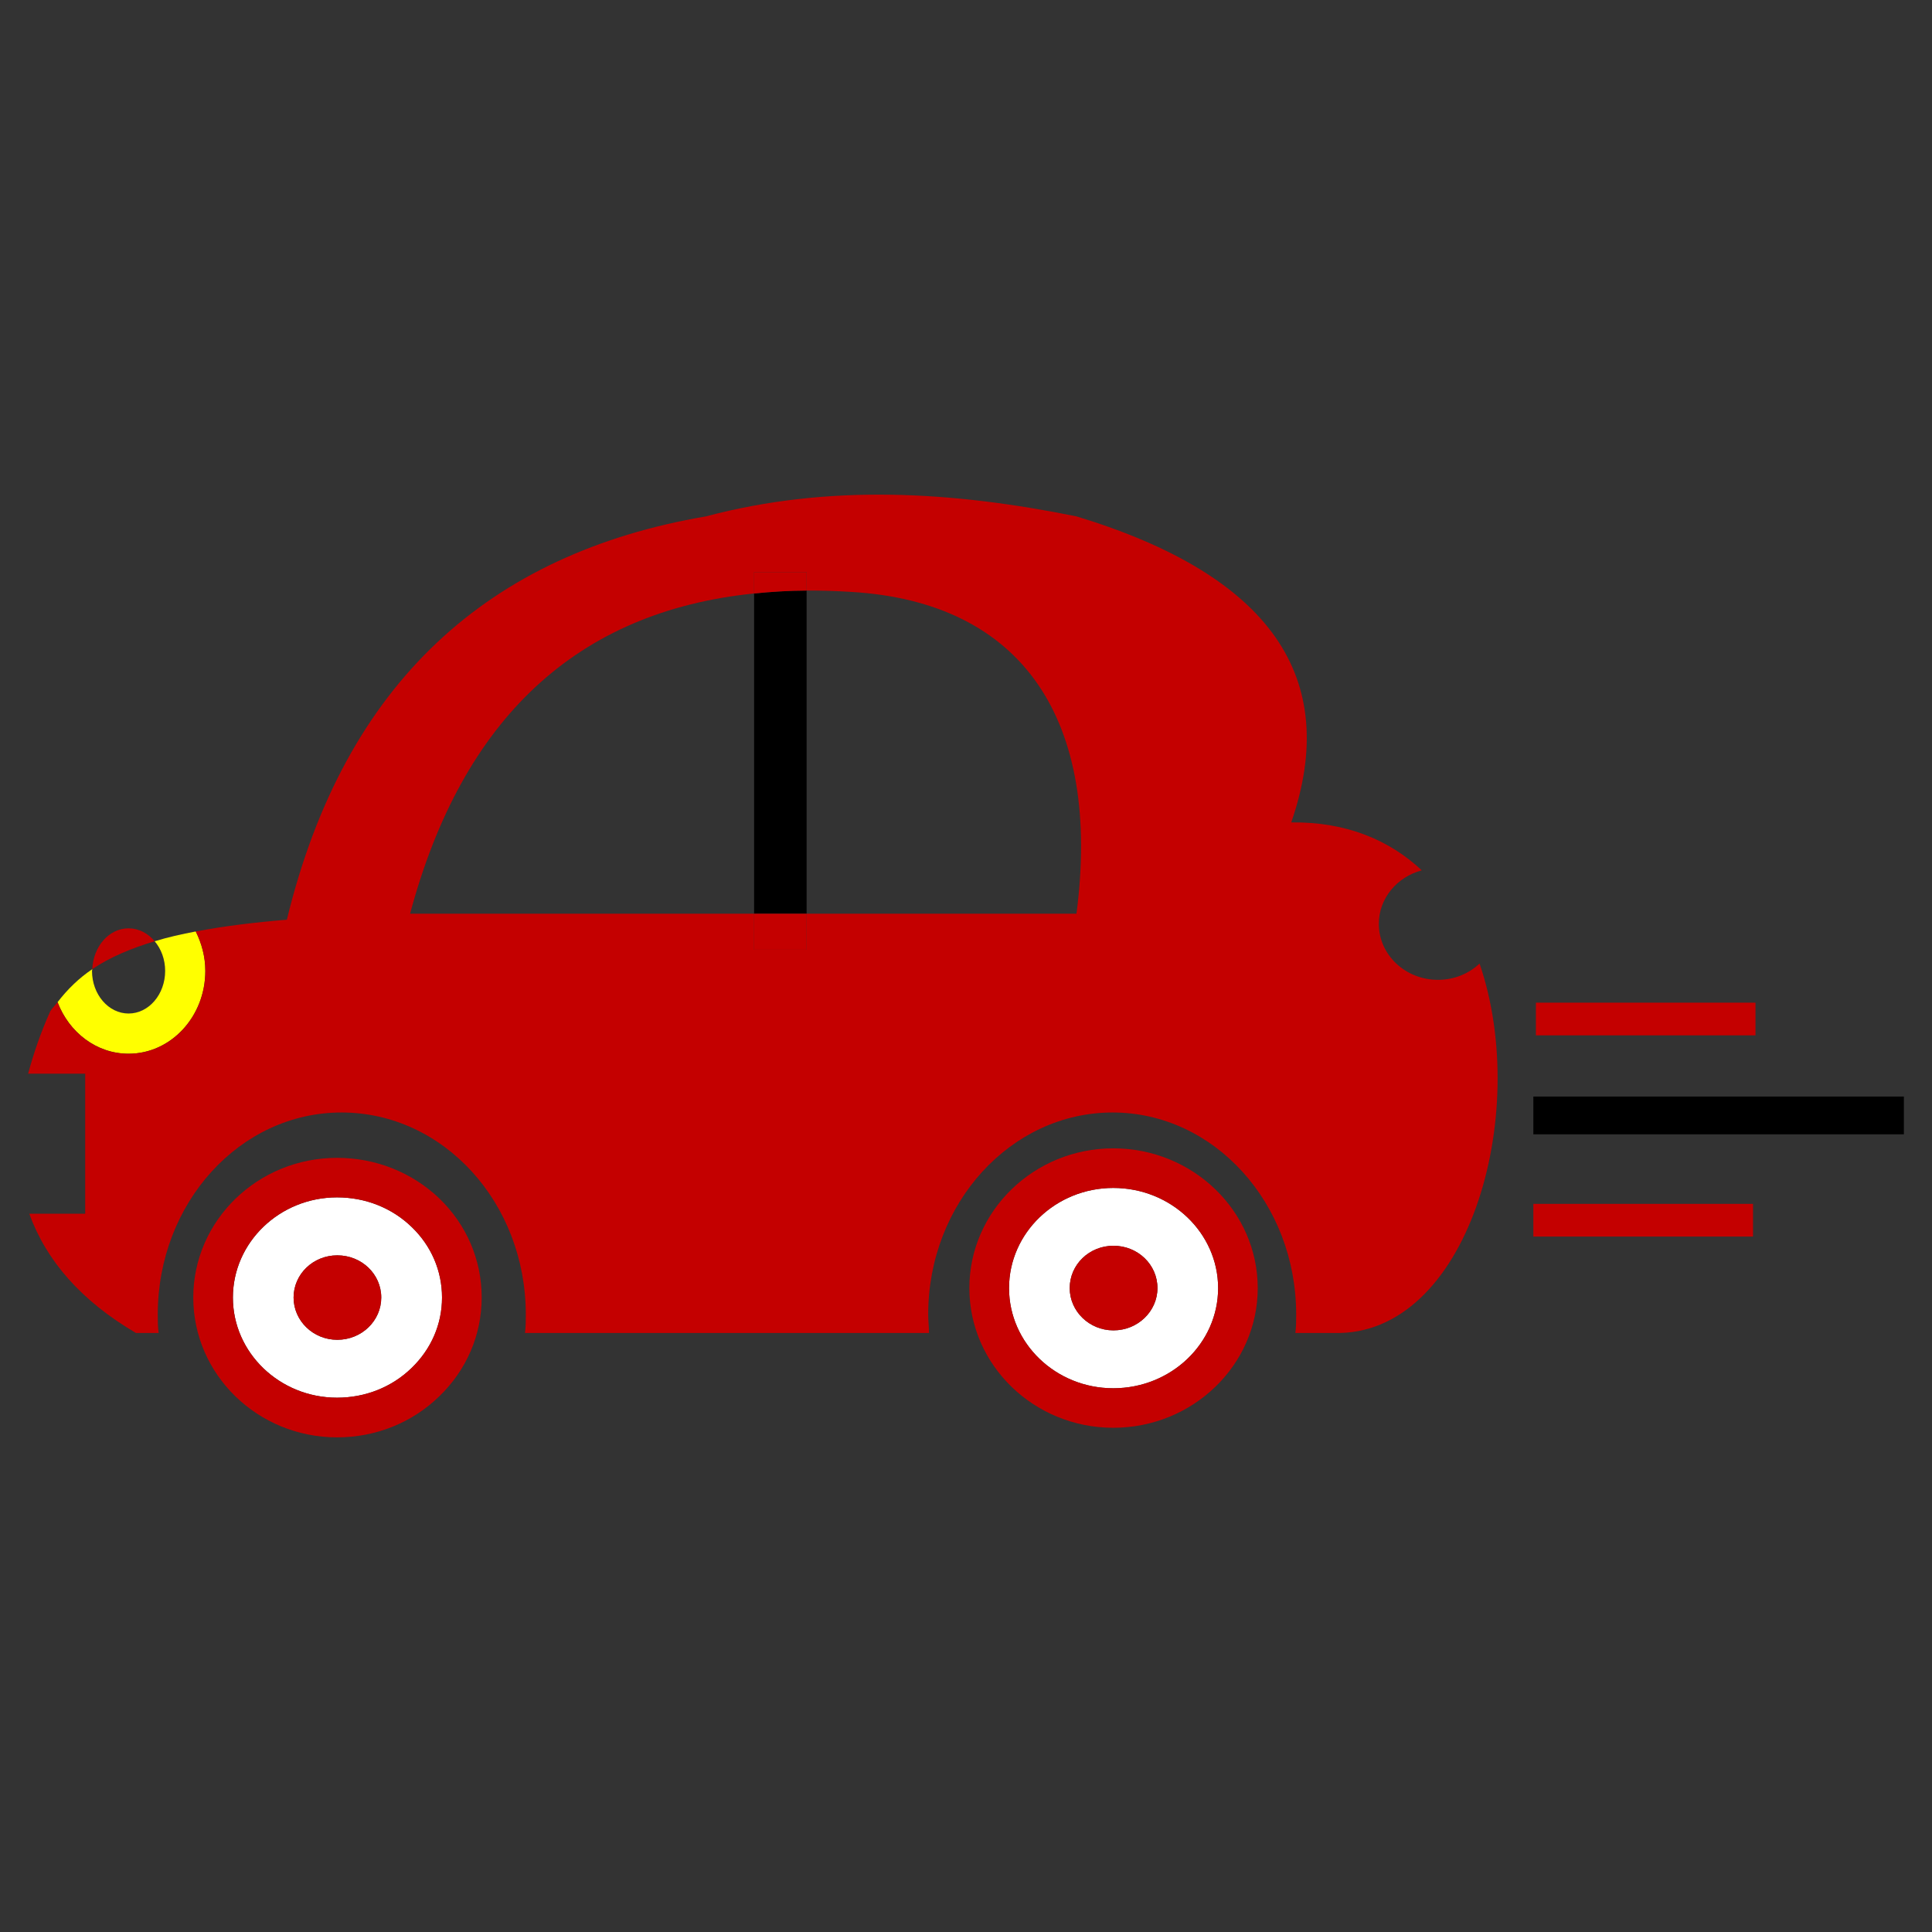 <?xml version="1.0" encoding="utf-8"?>
<!-- Generated by IcoMoon.io -->
<!DOCTYPE svg PUBLIC "-//W3C//DTD SVG 1.1//EN" "http://www.w3.org/Graphics/SVG/1.1/DTD/svg11.dtd">
<svg version="1.1" xmlns="http://www.w3.org/2000/svg" xmlns:xlink="http://www.w3.org/1999/xlink" width="512" height="512" viewBox="0 0 512 512">
<rect x="0" y="0" width="512" height="512" fill="#333333" stroke="none"/>
<g>
</g>
	<path d="M34.069 246.016c-5.181 0-9.36 4.803-9.605 10.803 4.762-3.215 10.404-5.519 16.527-7.383-1.741-2.078-4.209-3.42-6.922-3.42z" fill="rgba(196,0,0,1)" />
	<path d="M295.024 314.818c-15.237 0-27.618 11.919-27.618 26.542 0 14.643 12.38 26.542 27.618 26.542 15.329 0 27.791-11.899 27.791-26.542-0.010-14.623-12.462-26.542-27.791-26.542zM295.076 352.563c-6.41 0-11.591-5.058-11.591-11.202 0-6.236 5.182-11.223 11.591-11.223 6.451 0 11.663 4.976 11.663 11.223 0 6.144-5.212 11.202-11.663 11.202z" fill="white" />
	<path d="M89.323 317.317c-15.207 0-27.597 11.919-27.597 26.542 0 14.643 12.39 26.542 27.597 26.542 7.495 0 14.51-2.775 19.753-7.865 5.202-5.017 8.069-11.623 8.069-18.678 0-7.076-2.857-13.721-8.049-18.698-5.233-5.058-12.247-7.844-19.773-7.844zM89.385 355.062c-6.4 0-11.582-5.038-11.582-11.202 0-6.195 5.181-11.182 11.582-11.182 6.462 0 11.653 4.976 11.653 11.182 0 6.164-5.192 11.202-11.653 11.202z" fill="white" />
	<path d="M89.323 306.841c-21.023 0-38.103 16.599-38.103 37.017 0 20.439 17.080 37.058 38.103 37.058 10.219 0 19.845-3.84 27.054-10.844 7.26-6.983 11.274-16.302 11.274-26.224 0-9.984-4.014-19.303-11.274-26.296-7.219-6.871-16.825-10.711-27.054-10.711zM109.066 362.537c-5.243 5.079-12.247 7.865-19.753 7.865-15.207 0-27.597-11.899-27.597-26.542 0-14.623 12.39-26.542 27.597-26.542 7.526 0 14.541 2.775 19.773 7.844 5.192 4.976 8.049 11.623 8.049 18.698 0 7.065-2.867 13.66-8.069 18.678z" fill="rgba(196,0,0,1);" />
	<path d="M89.385 332.677c-6.4 0-11.582 4.976-11.582 11.182 0 6.164 5.181 11.202 11.582 11.202 6.462 0 11.653-5.038 11.653-11.202 0-6.195-5.192-11.182-11.653-11.182z" fill="rgba(196,0,0,1);" />
	<path d="M407.030 265.718h58.194v8.663h-58.194v-8.663z" fill="rgba(196,0,0,1);" />
	<path d="M406.354 319.038h58.214v8.663h-58.214v-8.663z" fill="rgba(196,0,0,1);" />
	<path d="M406.354 290.601h98.192v10.005h-98.192v-10.005z" fill="re" />
	<path d="M295.024 304.322c-21.022 0-38.134 16.62-38.134 37.038 0 20.398 17.111 37.017 38.134 37.017 21.105 0 38.288-16.62 38.288-37.017 0-20.418-17.193-37.038-38.288-37.038zM295.024 367.902c-15.237 0-27.618-11.899-27.618-26.542 0-14.623 12.38-26.542 27.618-26.542 15.329 0 27.791 11.919 27.791 26.542-0.010 14.643-12.462 26.542-27.791 26.542z" fill="rgba(196,0,0,1);" />
	<path d="M295.076 330.137c-6.41 0-11.591 4.976-11.591 11.223 0 6.144 5.182 11.202 11.591 11.202 6.451 0 11.663-5.058 11.663-11.202 0-6.236-5.212-11.223-11.663-11.223z" fill="rgba(196,0,0,1);" />
	<!-- window bar below -->
	<path d="M199.844 157.276v84.859c4.638 0 9.278 0 13.916 0v-85.637c-4.813 0.020-9.421 0.317-13.916 0.778z" fill="black" />
	<path d="M213.76 151.603h-13.916v5.683c4.495-0.461 9.113-0.758 13.916-0.778v-4.905z" fill="rgba(196,0,0,1)" />
	<path d="M199.844 251.679h13.916v-9.543c-4.638 0-9.278 0-13.916 0v9.543z" fill="rgba(196,0,0,1)" />
	<!-- <path d="M24.474 256.819c0.235-6 4.424-10.803 9.605-10.803 2.713 0 5.181 1.341 6.932 3.42 3.451-1.065 7.106-1.884 10.885-2.601-3.502-6.799-10.107-11.479-17.808-11.479-11.223 0-20.347 9.84-20.347 21.945 0 2.918 0.563 5.745 1.526 8.284 2.581-3.389 5.622-6.37 9.206-8.765z" fill="grey" /> -->
	<path d="M34.069 279.245c11.243 0 20.347-9.841 20.347-21.945 0-3.82-0.993-7.342-2.539-10.455-3.769 0.717-7.434 1.536-10.885 2.601 1.71 2.018 2.775 4.782 2.775 7.864 0 6.195-4.331 11.284-9.697 11.284-5.335 0-9.687-5.079-9.687-11.284 0-0.185 0.082-0.317 0.092-0.481-3.584 2.396-6.615 5.376-9.216 8.755 3.051 8.018 10.312 13.66 18.811 13.66z" fill="yellow" />
	<path d="M392.1 255.345c-2.826 2.683-6.738 4.321-11.018 4.321-8.673 0-15.678-6.636-15.678-14.838 0-6.758 4.803-12.421 11.377-14.183-8.55-7.998-19.968-12.882-34.591-12.697 13.302-38.421-5.591-65.536-56.914-81.101-32.87-6.636-65.546-8.663-98.192 0-57.314 9.779-95.744 43.776-111.063 106.885-8.377 0.696-16.528 1.659-24.146 3.123 1.546 3.123 2.539 6.636 2.539 10.455 0 12.103-9.114 21.945-20.347 21.945-8.499 0-15.759-5.642-18.821-13.66-0.614 0.798-1.331 1.495-1.905 2.355-2.591 5.745-4.434 11.223-5.888 16.579h15.124v37.12h-14.818c4.505 12.442 13.742 23.081 28.263 31.601h6.021c-0.236-1.557-0.236-3.338-0.236-4.905 0-29.543 21.791-53.524 48.681-53.524 27.085 0 48.855 23.982 48.855 53.524 0 1.557 0 3.338-0.215 4.905h107.059c0-1.557-0.205-3.338-0.205-4.905 0-29.543 21.975-53.524 48.855-53.524 26.88 0 48.661 23.982 48.661 53.524 0 1.557 0 3.338-0.215 4.905h10.219c35.267 1.014 52.429-57.529 38.594-97.904zM285.276 242.135c-23.849 0-47.678 0-71.516 0v9.543h-13.916v-9.543c-30.382 0-60.774 0-91.166 0 13.855-51.722 44.217-80.077 91.166-84.859v-5.683h13.916v4.905c3.83 0 7.742 0.102 11.756 0.358 45.578 2.662 66.437 34.007 59.761 85.278z" fill="rgba(196,0,0,1)" />
</svg>
